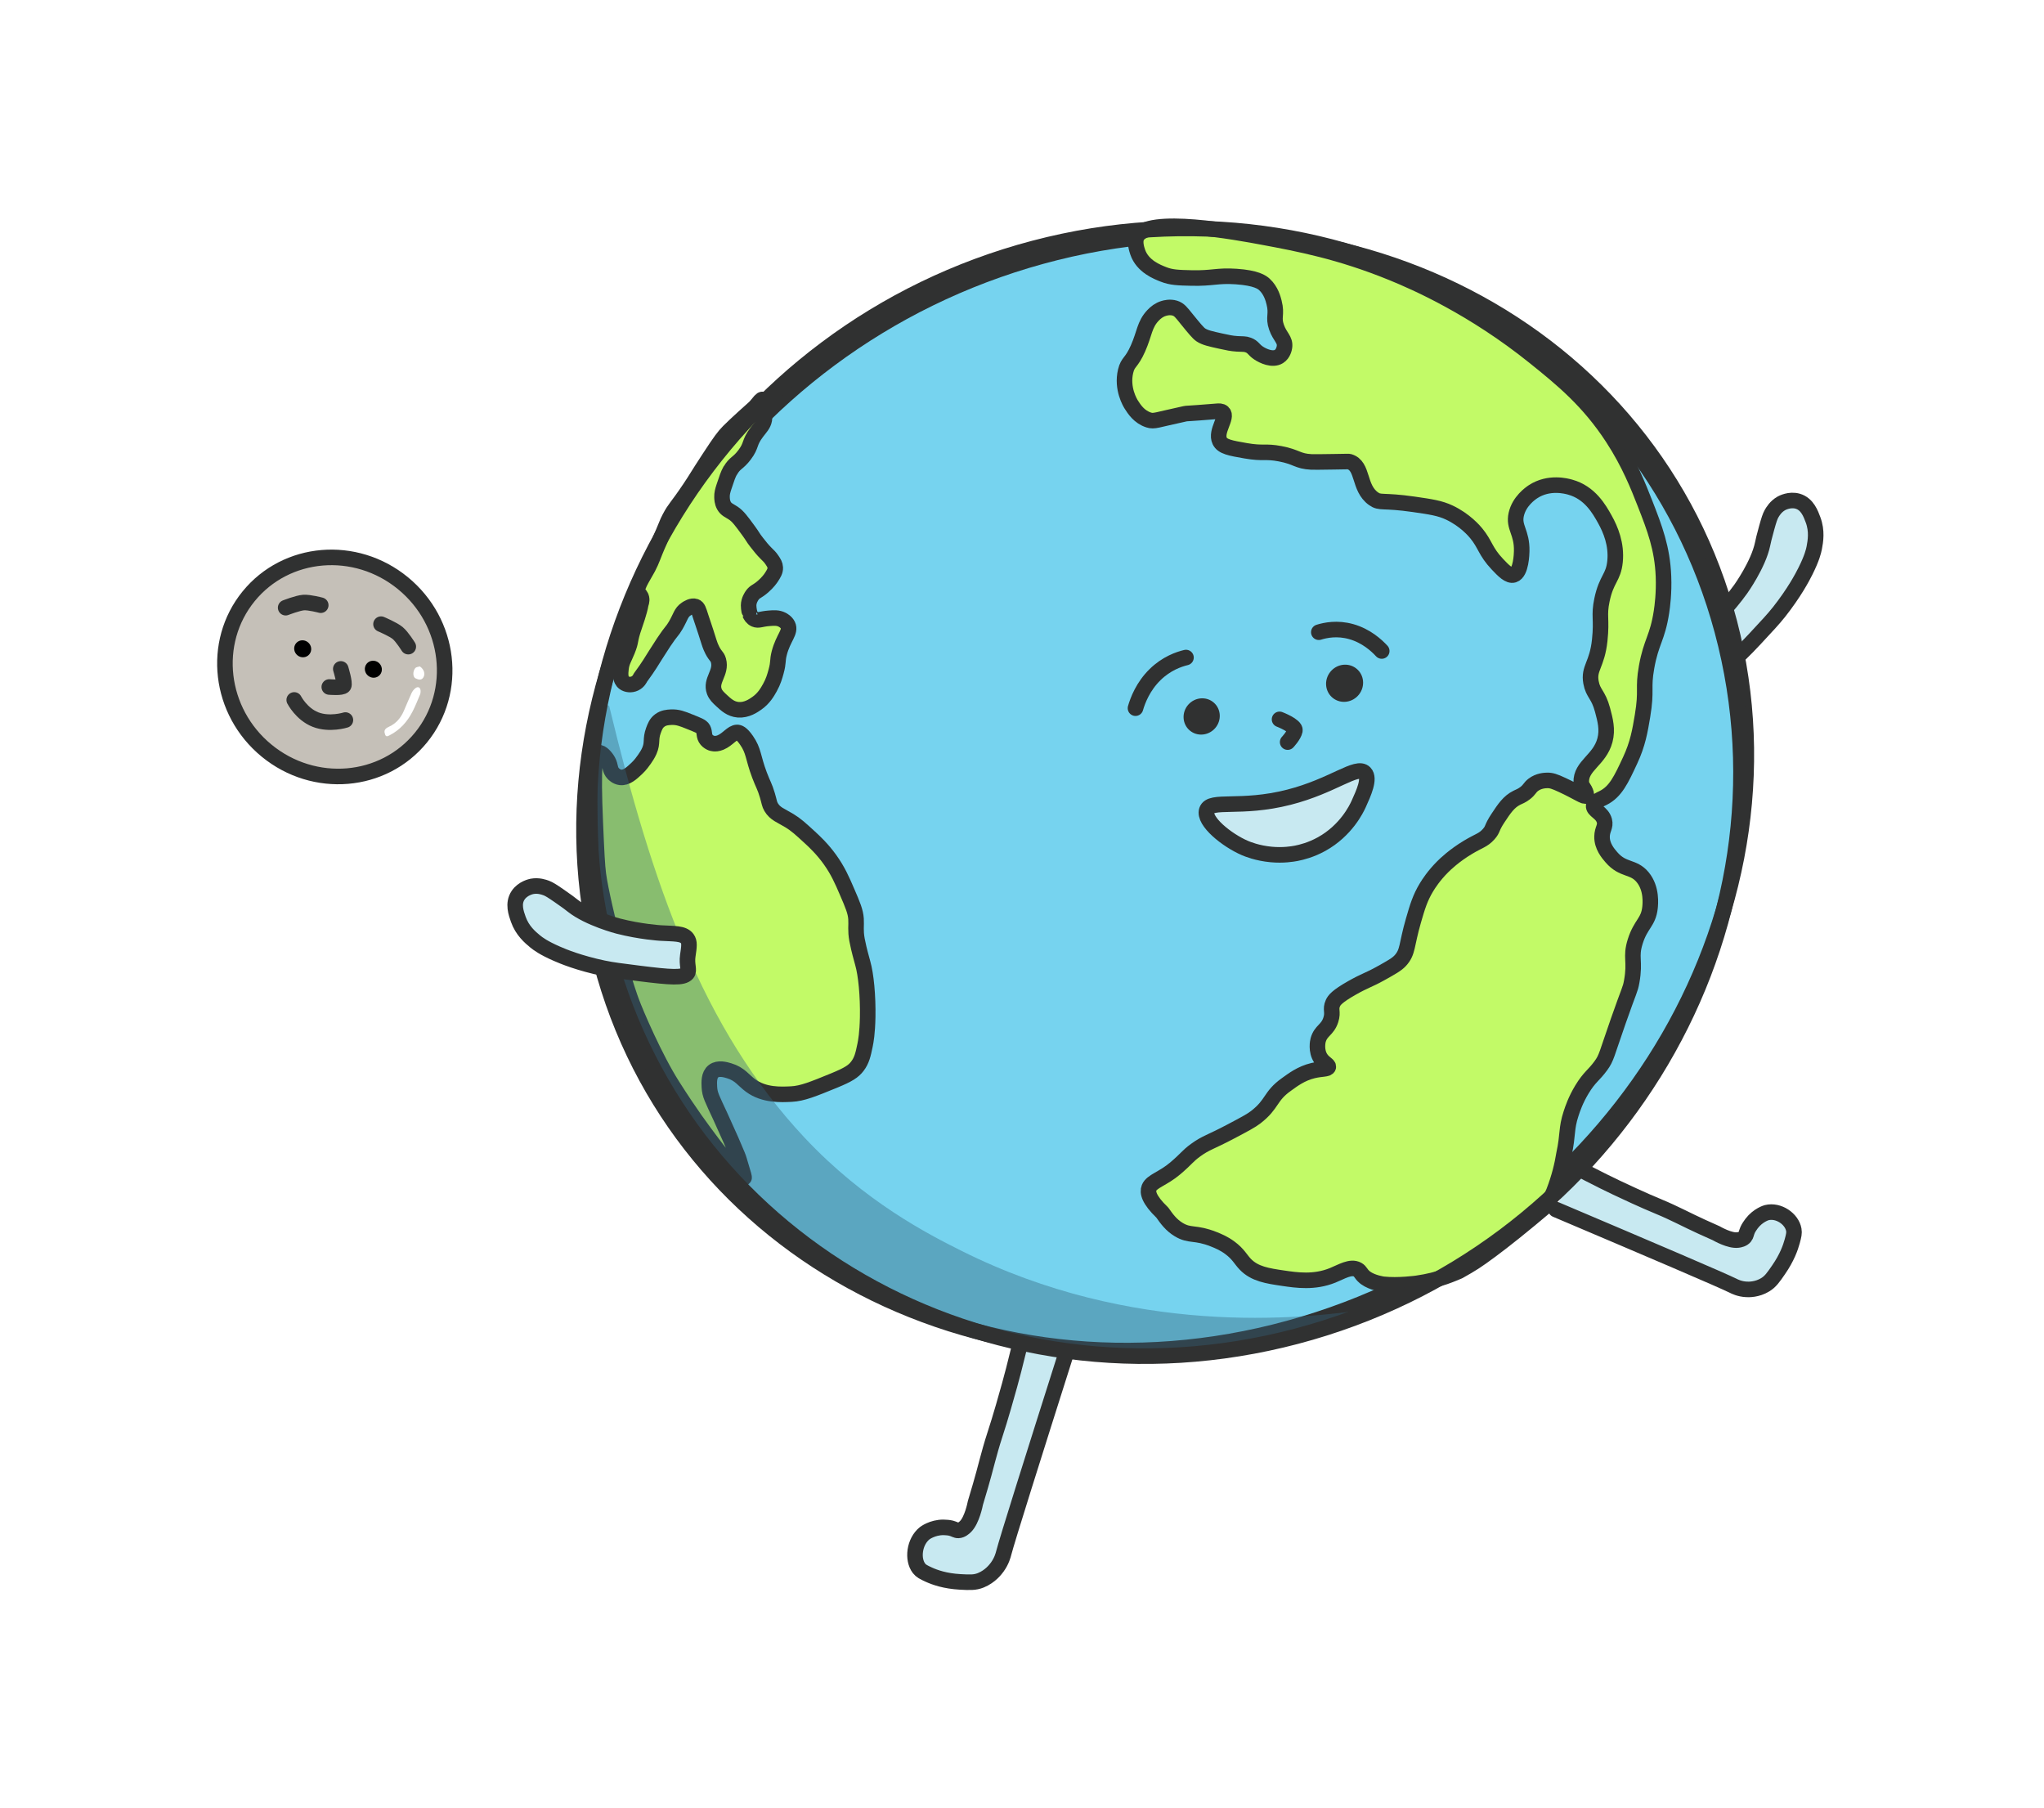 <svg xmlns="http://www.w3.org/2000/svg" width="942" height="833" fill="none" viewBox="0 0 942 833"><g filter="url(#filter0_d_3214_10201)"><path fill="#C8E9F1" stroke="#303131" stroke-linecap="round" stroke-linejoin="round" stroke-width="7.169" d="M819.693 282.254C826.991 273.005 830.655 265.99 832.093 263.099C835.107 257.047 835.798 254.02 836.121 252.403C836.684 249.413 837.515 244.722 835.559 239.508C834.543 236.818 832.961 232.273 828.544 230.965C824.774 229.849 821.263 231.782 820.971 231.938C818.338 233.427 817.006 235.72 816.442 236.701C815.765 237.862 815.186 239.639 814.187 243.247C813.65 245.208 813.276 246.547 812.915 248.028C812.555 249.508 812.345 250.598 812.302 250.763C810.332 260.136 802.223 271.451 802.223 271.451C796.086 280.006 789.371 286.346 789.371 286.346C784.841 290.629 781.346 293.076 781.522 296.238C781.63 298.26 783.203 299.657 786.349 302.452C789.52 305.265 788.237 308.907 790.04 309.187C792.905 309.659 798.605 305.317 808.821 294.352C814.484 288.262 817.328 285.227 819.701 282.216L819.693 282.254Z"/><path fill="#C8E9F1" d="M717.063 557.341C761.638 576.258 793.745 589.956 798.856 592.519C799.456 592.817 801.681 593.971 804.861 594.129C805.922 594.189 809.709 594.324 813.517 592.003C815.906 590.549 817.174 588.735 819.675 585.105C823.549 579.509 825.193 574.844 825.984 571.9C826.682 569.363 826.957 568.082 826.696 566.672C825.811 561.658 819.68 557.413 814.198 558.776C814.198 558.776 810.296 559.801 807.237 563.806C807.092 563.993 806.686 564.569 806.261 565.211C805.899 565.773 805.639 566.22 805.4 566.756C804.697 568.371 804.797 569.098 804.112 569.938C803.244 571.001 801.711 571.289 800.934 571.388C797.222 571.869 791.452 568.553 790.909 568.249C785.976 566.092 782.034 564.242 779.405 562.978C774.804 560.777 773.741 560.161 769.808 558.356C765.358 556.297 765.467 556.512 758.972 553.67C756.253 552.469 751.166 550.206 744.842 547.192C741.791 545.728 739.527 544.61 738.995 544.35C733.799 541.778 729.235 539.388 725.391 537.307"/><path stroke="#303131" stroke-linecap="round" stroke-linejoin="round" stroke-width="7.169" d="M717.063 557.341C761.638 576.258 793.745 589.956 798.856 592.519C799.456 592.817 801.681 593.971 804.861 594.129C805.922 594.189 809.709 594.324 813.517 592.003C815.906 590.549 817.174 588.735 819.675 585.105C823.549 579.509 825.193 574.844 825.984 571.9C826.682 569.363 826.957 568.082 826.696 566.672C825.811 561.658 819.68 557.413 814.198 558.776C814.198 558.776 810.296 559.801 807.237 563.806C807.092 563.993 806.686 564.569 806.261 565.211C805.899 565.773 805.639 566.22 805.4 566.756C804.697 568.371 804.797 569.098 804.112 569.938C803.244 571.001 801.711 571.289 800.934 571.388C797.222 571.869 791.452 568.553 790.909 568.249C785.976 566.092 782.034 564.242 779.405 562.978C774.804 560.777 773.741 560.161 769.808 558.356C765.358 556.297 765.467 556.512 758.972 553.67C756.253 552.469 751.166 550.206 744.842 547.192C741.791 545.728 739.527 544.61 738.995 544.35C733.799 541.778 729.235 539.388 725.391 537.307"/><path fill="#C8E9F1" d="M492.218 620.835C475.853 672.392 464.127 709.572 462.541 715.742C462.358 716.45 461.691 719.182 459.625 722.047C458.926 723.005 456.428 726.39 452.017 728.174C449.248 729.287 446.995 729.157 442.487 728.92C435.539 728.535 430.822 726.84 428.026 725.566C425.616 724.461 424.438 723.854 423.552 722.687C420.333 718.545 421.32 710.348 426.153 706.493C426.153 706.493 429.621 703.775 434.821 703.79C435.078 703.787 435.79 703.811 436.574 703.892C437.259 703.959 437.776 704.032 438.364 704.185C440.091 704.655 440.556 705.239 441.688 705.198C443.111 705.145 444.375 704.015 444.996 703.389C447.926 700.475 449.399 693.209 449.523 692.533C451.278 686.781 452.589 682.107 453.455 678.958C454.961 673.466 455.217 672.147 456.56 667.486C458.075 662.228 458.152 662.465 460.469 654.903C461.439 651.724 463.214 645.772 465.283 638.246C466.277 634.599 466.987 631.891 467.154 631.239C468.782 624.97 470.107 619.393 471.167 614.656"/><path stroke="#303131" stroke-linecap="round" stroke-linejoin="round" stroke-width="7.169" d="M492.218 620.835C475.853 672.392 464.127 709.572 462.541 715.742C462.358 716.45 461.691 719.182 459.625 722.047C458.926 723.005 456.428 726.39 452.017 728.174C449.248 729.287 446.995 729.157 442.487 728.92C435.539 728.535 430.822 726.84 428.026 725.566C425.616 724.461 424.438 723.854 423.552 722.687C420.333 718.545 421.32 710.348 426.153 706.493C426.153 706.493 429.621 703.775 434.821 703.79C435.078 703.787 435.79 703.811 436.574 703.892C437.259 703.959 437.776 704.032 438.364 704.185C440.091 704.655 440.556 705.239 441.688 705.198C443.111 705.145 444.375 704.015 444.996 703.389C447.926 700.475 449.399 693.209 449.523 692.533C451.278 686.781 452.589 682.107 453.455 678.958C454.961 673.466 455.217 672.147 456.56 667.486C458.075 662.228 458.152 662.465 460.469 654.903C461.439 651.724 463.214 645.772 465.283 638.246C466.277 634.599 466.987 631.891 467.154 631.239C468.782 624.97 470.107 619.393 471.167 614.656"/><path fill="#76D3EF" stroke="#303131" stroke-linecap="round" stroke-linejoin="round" stroke-width="7.169" d="M594.076 612.043C449.582 651.678 306.883 573.239 275.348 436.846C243.814 300.452 335.386 157.753 479.881 118.118C624.375 78.483 767.074 156.921 798.608 293.315C830.143 429.709 738.57 572.408 594.076 612.043Z"/><path fill="#303131" d="M626.312 320.011C623.353 323.783 617.979 324.525 614.31 321.669C610.641 318.813 610.066 313.439 613.025 309.668C615.984 305.896 621.357 305.153 625.026 308.01C628.695 310.866 629.271 316.239 626.312 320.011Z"/><path fill="#303131" d="M559.994 335.547C556.905 339.066 551.629 339.496 548.21 336.507C544.791 333.518 544.523 328.243 547.612 324.723C550.701 321.204 555.977 320.775 559.396 323.763C562.815 326.752 563.083 332.028 559.994 335.547Z"/><path stroke="#303131" stroke-linecap="round" stroke-linejoin="round" stroke-width="7.169" d="M589.692 331.475C589.692 331.475 597.207 334.344 596.77 336.616C596.323 338.886 593.428 341.95 593.428 341.95"/><path stroke="#303131" stroke-linecap="round" stroke-linejoin="round" stroke-width="7.169" d="M523.302 326.318C524.345 322.716 526.771 316.279 532.351 310.831C537.612 305.695 543.283 303.777 546.572 302.986"/><path stroke="#303131" stroke-linecap="round" stroke-linejoin="round" stroke-width="7.169" d="M636.789 299.973C634.395 297.374 629.657 293.007 622.765 291.059C616.268 289.223 610.815 290.373 607.788 291.319"/><path fill="#C2FA67" stroke="#303131" stroke-linecap="round" stroke-linejoin="round" stroke-width="7.169" d="M336.512 216.871C335.559 218.558 334.941 220.442 333.698 224.18C333.028 226.206 332.703 227.449 332.745 229.024C332.767 229.852 332.806 231.491 333.67 233.018C334.68 234.808 336.063 235.199 337.931 236.434C340.118 237.871 341.747 240.133 345.031 244.618C347.046 247.368 346.84 247.504 348.673 249.839C350.388 252.03 351.375 253.282 352.97 254.88C354.1 256.013 354.861 256.654 355.777 258.038C356.606 259.269 357.235 260.219 357.288 261.55C357.353 263.151 356.549 264.381 355.536 265.956C355.107 266.602 353.952 268.297 351.674 270.283C348.841 272.741 348.006 272.441 346.693 274.259C346.36 274.734 345.041 276.602 345.01 278.966C344.992 280.574 345.54 282.795 345.546 282.746C345.903 283.625 346.583 284.801 347.889 285.373C349.536 286.092 350.706 285.195 354.381 284.91C356.718 284.719 358.597 284.605 360.431 285.545C360.817 285.744 362.365 286.554 363.094 288.085C364.582 291.203 360.971 293.826 359.13 300.933C358.173 304.656 358.919 304.869 357.648 309.512C357.048 311.695 356.383 314.04 354.833 316.82C353.603 319 352.062 321.746 348.863 324.016C347.298 325.117 344.128 327.364 340.193 327.047C336.777 326.764 334.559 324.679 332.633 322.899C330.965 321.352 329.84 320.314 329.208 318.612C327.288 313.481 332.642 310.012 331.111 304.358C330.46 301.988 329.517 302.615 327.592 298.126C327.119 297.037 326.514 295.087 325.299 291.238C324.575 288.92 323.743 286.648 323.007 284.349C321.949 281.033 321.636 279.901 320.484 279.479C318.833 278.89 316.804 280.262 316.245 280.64C313.803 282.286 313.778 284.088 311.394 288.186C309.701 291.085 309.63 290.336 305.903 295.907C304.804 297.554 303.895 298.989 302.076 301.858C299.661 305.677 299.223 306.502 297.738 308.607C296.916 309.761 295.117 312.273 295.117 312.273C294.95 312.655 294.267 314.109 292.6 314.918C290.857 315.763 288.871 315.49 287.67 314.633C285.65 313.183 285.958 310.182 286.176 308.183C286.503 304.969 287.596 303.596 289.113 299.863C291.153 294.866 289.922 295.571 292.384 288.503C292.732 287.51 294.77 281.696 295.285 278.558C295.357 278.138 295.925 276.989 295.653 275.669C295.392 274.395 294.604 273.857 294.214 273.275C292.684 271.001 295.935 266.682 298.659 261.625C300.381 258.413 301.466 254.944 302.942 251.623C307.771 240.75 307.093 241.496 308.607 238.63C311.148 233.815 311.727 234.186 317.924 224.957C321.226 220.047 320.797 220.325 326.852 211.071C332.103 203.047 333.546 201.129 335.815 198.809C337.523 197.076 340.115 194.683 342.654 192.354C347.451 187.948 347.43 188.226 348.645 186.787C350.036 185.157 350.849 183.892 351.482 184.056C351.918 184.176 352.009 184.937 352.16 188.453C352.275 191.37 352.343 192.842 352.253 193.331C351.817 195.71 350.476 196.895 348.746 199.195C344.981 204.232 346.599 204.975 343.168 209.552C340.061 213.688 338.729 213.075 336.542 216.927L336.512 216.871Z"/><path fill="#E9FFC5" d="M648.178 149.253C650.257 148.195 649.491 147.27 648.523 146.196C643.487 140.625 636.911 137.43 629.387 135.85C625.361 134.998 621.212 134.558 617.102 133.997C616.306 133.884 615.405 134.037 614.591 134.275C612.412 134.904 611.854 136.538 613.508 137.834C614.589 138.673 616.044 139.252 617.436 139.485C621.771 140.221 626.176 140.685 630.512 141.357C635.403 142.114 639.623 144.015 642.745 147.747C644.086 149.349 645.663 150.888 648.146 149.262L648.178 149.253Z"/><path fill="#E9FFC5" d="M657.759 150.214C657.541 150.655 656.726 151.578 656.804 152.352C656.999 154.286 658.983 155.873 660.288 155.324C661.498 154.802 662.867 154.092 662.522 152.453C662.172 150.721 660.282 149.617 657.759 150.214Z"/><path fill="#E9FFC5" d="M697.55 185.247C700.062 184.83 699.639 183.587 699.039 182.09C696 174.373 690.485 168.694 683.41 164.401C679.624 162.099 675.558 160.193 671.57 158.186C670.801 157.789 669.818 157.643 668.915 157.619C666.458 157.542 665.276 159.096 666.474 161.053C667.259 162.324 668.535 163.445 669.874 164.18C674.011 166.466 678.342 168.491 682.517 170.718C687.231 173.229 690.814 176.706 692.597 181.778C693.373 183.963 694.406 186.157 697.553 185.262L697.55 185.247Z"/><path fill="#C2FA67" stroke="#303131" stroke-linecap="round" stroke-linejoin="round" stroke-width="7.169" d="M728.879 361.732C728.76 361.795 729.274 363.232 729.881 364.775C729.421 363.842 728.826 362.345 728.746 360.486C728.436 352.82 737.237 350.247 739.659 341.069C740.963 336.14 739.786 331.749 738.558 327.145C736.586 319.802 734.216 319.761 733.235 314.443C732.023 307.825 736.046 306.395 737.252 295.024C738.315 285.003 736.707 283.887 738.295 276.386C740.354 266.607 743.568 266.264 744.31 258.727C745.102 250.772 742.247 244.002 739.622 239.295C737.027 234.644 732.733 226.972 723.608 224.46C721.958 224.002 713.856 221.772 706.528 226.567C705.3 227.376 700.127 230.973 698.777 237.033C697.424 243.077 701.489 245.153 701.291 253.973C701.263 255.034 701.073 263.82 697.6 264.895C695.419 265.566 692.875 262.928 690.089 259.981C684.447 254.009 684.602 250.905 680.319 245.71C679.535 244.749 675.197 239.6 667.909 236.168C663.643 234.161 659.543 233.537 651.533 232.385C637.022 230.299 636.121 232.044 632.964 229.778C625.96 224.747 628.466 214.672 621.855 212.73C621.497 212.63 621.574 212.674 614.904 212.774C608.634 212.867 605.499 212.913 604.414 212.858C597.841 212.527 597.786 210.564 589.946 209.075C583.001 207.757 582.297 209.141 574.104 207.713C566.977 206.475 563.378 205.848 562.109 203.151C559.981 198.702 565.963 192.284 563.581 190.041C562.848 189.359 561.73 189.442 560.796 189.525C545.81 190.742 547.241 190.43 546.109 190.663C532.667 193.564 531.946 194.321 529.412 193.528C525.014 192.156 522.674 188.492 521.379 186.45C520.893 185.687 516.825 179.09 518.759 171.013C519.845 166.497 521.368 167.539 524.464 160.534C527.552 153.563 527.352 149.612 531.361 145.349C532.64 143.992 534.199 142.756 536.29 142.125C536.975 141.913 539.12 141.3 541.409 141.979C543.468 142.605 544.403 143.915 546.743 146.817C550.363 151.278 552.189 153.505 553.442 154.327C555.369 155.587 557.79 156.117 562.616 157.183C565.833 157.893 567.582 158.276 570.165 158.44C572.8 158.606 573.669 158.394 575.27 158.994C577.587 159.86 577.658 161.057 579.941 162.612C582.066 164.064 586.485 166.079 589.397 164.276C591.45 163.007 591.891 160.395 591.958 159.907C592.454 156.487 589.899 155.327 588.312 150.833C586.617 146.027 588.638 145.107 587.162 139.336C586.753 137.71 585.752 133.84 582.724 131.07C581.67 130.099 579.034 128.053 569.661 127.421C560.882 126.828 558.934 128.328 549.123 128.103C542.947 127.96 539.779 127.869 536.131 126.413C533.502 125.37 526.554 122.788 524.316 116.147C523.949 115.044 522.753 111.615 523.858 109.185C528.396 99.208 570.901 107.176 582.222 109.289C598.575 112.349 617.4 115.877 641.547 125.721C652.646 130.243 679.069 141.888 707.118 164.434C719.885 174.692 732.139 184.697 743.27 201.836C750.908 213.589 755.009 224.067 758.135 232.029C762.587 243.404 766.123 252.653 766.632 265.583C766.935 273.218 766.096 279.452 765.711 281.951C763.854 294.093 760.959 295.551 758.853 307.353C757.026 317.606 759.016 317.602 756.973 329.873C755.826 336.771 754.786 342.798 751.326 350.239C747.12 359.303 744.573 364.77 738.878 367.661C737.211 368.52 734.673 369.447 734.457 371.189C734.15 373.523 738.354 374.298 739.386 378.16C740.122 380.932 738.352 382.062 738.317 385.523C738.259 389.931 741.072 393.195 742.63 395.006C748.005 401.259 752.707 398.969 757.032 404.202C761.388 409.492 760.592 416.67 760.422 418.255C759.668 425.049 756.163 425.711 753.614 433.805C751.25 441.347 753.768 442.419 751.989 452.319C751.306 456.146 750.985 455.647 745.806 470.46C740.307 486.169 740.449 487.379 737.786 491.045C734.557 495.492 732.519 496.271 729.063 501.993C726.155 506.793 724.77 510.901 724.04 513.152C721.723 520.195 722.762 522.629 720.801 531.702C719.988 536.794 718.57 542.71 716.091 549.083C715.107 551.594 713.89 553.322 712.818 555.468C701.937 564.672 693.271 571.597 687.032 576.203C680.36 581.129 678.656 582.211 672.312 585.782C670.026 586.642 663.831 589.822 652.97 591.348C652.97 591.348 644.359 592.558 637.444 591.782C637.444 591.782 632.541 591.159 629.353 588.836C629.19 588.717 629.063 588.605 628.939 588.508C626.963 586.839 627.128 585.856 625.66 585.042C622.475 583.286 618.263 586.014 614.115 587.688C605.645 591.081 597.682 589.916 591.28 588.974C584.146 587.915 578.232 587.055 573.895 582.539C571.683 580.235 570.729 577.877 566.798 574.971C563.987 572.89 561.464 571.868 559.354 571.029C550.729 567.607 548.427 569.719 543.258 566.605C539.695 564.462 537.66 561.577 535.675 558.76C529.404 552.742 528.756 549.363 529.571 547.333C530.815 544.235 535.913 543.235 541.703 538.31C547.088 533.717 547.162 532.774 551.05 529.953C555.893 526.443 557.712 526.419 567.254 521.366C573.473 518.078 576.59 516.432 578.664 514.833C586.664 508.662 585.097 505.217 592.883 499.686C595.696 497.682 599.596 494.631 605.153 493.316C609.125 492.369 611.846 492.756 612.153 491.67C612.431 490.673 610.247 490.081 608.663 487.677C606.383 484.192 607.317 479.878 607.47 479.336C608.722 474.744 611.754 474.757 613.319 469.937C614.555 466.112 612.92 465.229 614.3 462.208C614.88 460.937 616.032 459.192 623.16 455.162C629.094 451.803 630.845 451.57 636.185 448.594C641.201 445.801 643.695 444.416 645.314 442.661C649.01 438.627 648.057 435.717 651.409 424.155C653.245 417.821 654.453 413.743 657.446 408.807C658.38 407.265 660.822 403.446 664.91 399.373C666.069 398.21 670.179 394.228 676.555 390.413C681.729 387.302 683.505 387.241 686.061 384.381C688.235 381.945 687.221 381.693 690.363 376.961C693.269 372.567 695.356 369.425 699.064 367.591C700.201 367.033 701.411 366.634 702.998 365.374C704.993 363.796 704.98 362.908 706.574 361.679C709.125 359.695 712.155 359.628 712.97 359.609C714.883 359.56 716.368 360.028 719.97 361.707C727.34 365.134 730.196 367.398 730.912 366.691C731.755 365.886 729.121 361.765 728.896 361.873L728.879 361.732Z"/><path fill="#C2FA67" stroke="#303131" stroke-linecap="round" stroke-linejoin="round" stroke-width="7.169" d="M275.884 346.833C277.184 346.522 279.303 348.93 280.249 350.681C281.527 353.039 280.925 354.684 282.632 356.444C282.938 356.764 284.106 357.961 285.89 358.194C288.69 358.559 291.114 356.287 293.403 354.136C295.14 352.504 296.261 350.905 296.98 349.879C297.706 348.819 298.568 347.572 299.258 346C300.931 342.132 299.616 340.765 301.152 336.578C301.792 334.823 302.414 333.189 304.077 331.971C305.806 330.685 307.713 330.557 309.227 330.477C312.257 330.317 314.484 331.19 317.84 332.553C321.48 334.03 323.371 334.657 324.021 335.874C324.923 337.589 324.215 339.216 325.67 340.918C326.382 341.741 327.243 342.178 327.826 342.4C328.086 342.488 328.503 342.596 329.006 342.646C329.631 342.71 330.695 342.712 332.09 342.127C335.416 340.754 337.375 337.506 339.719 337.496C340.445 337.498 341.72 337.781 344.014 341.086C347.492 346.09 346.89 348.797 350.008 357.091C351.678 361.525 352.416 362.258 353.668 366.519C354.627 369.754 354.52 370.422 355.4 371.931C357.252 375.038 359.824 375.746 363.736 378.107C366.886 380.02 368.913 381.899 372.994 385.634C375.373 387.819 378.959 391.157 382.475 396.052C386.159 401.192 388.024 405.471 390.385 410.962C392.996 417.002 394.285 420.027 394.511 423.425C394.707 426.652 394.171 428.605 394.958 433.017C395.372 435.299 396.205 438.635 396.389 439.317C397.001 441.705 397.498 443.423 397.601 443.802C399.128 449.143 400.059 458.84 399.88 468.679C399.738 476.089 399.03 479.906 398.661 481.663C397.788 485.87 397.19 488.593 395.147 491.277C393.355 493.643 391.079 495.153 384.439 497.88C374.664 501.876 369.787 503.879 364.741 504.134C359.962 504.377 352.138 504.784 345.9 500.189C342.615 497.776 340.985 494.867 336.011 493.386C334.376 492.896 331.036 491.904 328.84 493.587C326.629 495.274 326.816 498.717 326.922 500.859C327.1 504.516 328.231 506.329 331.975 514.441C334.48 519.842 333.816 518.695 336.152 523.719C336.152 523.719 337.278 526.138 339.858 532.317C340.511 533.859 340.792 535.085 341.525 537.487C342.583 540.905 343.096 542.619 342.882 542.762C341.943 543.411 335.063 535.75 328.357 526.798C323.13 519.818 318.373 513.518 309.925 500.246C301.87 487.588 293.007 466.975 290.95 461.298C290.626 460.411 288.239 454.088 283.791 438.101C280.166 425.075 276.706 409.811 275.78 403.071C275.207 398.825 274.916 392.309 274.352 379.286C273.158 351.742 274.287 347.232 275.873 346.853L275.884 346.833Z"/><path fill="#33637C" d="M631.765 603.066C598.945 608.202 521.725 615.675 443.171 576.406C427.702 568.67 398.59 553.798 370.871 524.312C323.616 474.007 300.526 407.389 280.763 325.338C280.763 325.338 276.58 320.392 275.419 344.987C274.836 357.338 275.467 396.881 276.862 408.498C284.933 475.679 318.168 519.077 325.438 528.245C366.135 579.598 418.058 599.222 438.982 607.138C447.466 610.348 454.241 612.409 455.855 612.889C480.635 620.355 520.928 628.34 569.278 620.892C584.724 618.506 606.629 613.691 631.742 603.04L631.765 603.066Z" opacity=".4"/><path stroke="#303131" stroke-linecap="round" stroke-linejoin="round" stroke-width="7.169" d="M597.346 615.768C454.657 653.346 311.958 571.573 278.618 433.123C245.279 294.673 333.924 151.974 476.613 114.395C619.302 76.817 762.001 158.59 795.341 297.04C828.68 435.49 740.035 578.189 597.346 615.768Z"/><path fill="#C8E9F1" stroke="#303131" stroke-linecap="round" stroke-linejoin="round" stroke-width="7.169" d="M628.991 356.14C625.307 352.289 614.38 362.158 594.014 367.348C571.705 373.057 557.868 368.082 556.133 373.409C554.53 378.422 565.371 387.17 573.763 390.776C574.87 391.246 579.483 393.151 585.854 393.737C591.387 394.252 595.679 393.517 597.411 393.19C599.84 392.709 604.265 391.626 609.134 388.913C620.354 382.677 625.121 372.77 626.167 370.46C628.462 365.393 631.485 358.759 628.991 356.14Z"/><path fill="#C5C0B8" stroke="#303131" stroke-linecap="round" stroke-linejoin="round" stroke-width="7.169" d="M122.881 345.896C100.948 327.92 97.232 296.075 114.582 274.768C131.932 253.461 163.777 250.76 185.71 268.737C207.644 286.713 211.36 318.558 194.01 339.865C176.66 361.172 144.815 363.872 122.881 345.896Z"/><path fill="#000" d="M169.629 311.359C167.928 309.965 167.64 307.495 168.986 305.843C170.331 304.191 172.801 303.981 174.502 305.375C176.203 306.769 176.491 309.239 175.145 310.891C173.8 312.544 171.33 312.753 169.629 311.359Z"/><path fill="#000" d="M137.066 301.949C135.365 300.555 135.077 298.085 136.422 296.433C137.768 294.78 140.237 294.571 141.938 295.965C143.639 297.359 143.927 299.829 142.582 301.481C141.236 303.134 138.767 303.343 137.066 301.949Z"/><path stroke="#303131" stroke-linecap="round" stroke-linejoin="round" stroke-width="7.169" d="M157.056 308.224C157.056 308.224 159.1 314.867 158.381 315.981C157.661 317.095 151.754 316.554 151.754 316.554"/><path stroke="#303131" stroke-linecap="round" stroke-linejoin="round" stroke-width="7.169" d="M188.163 297.962C188.163 297.962 185.333 293.396 183.26 291.681C181.187 289.966 175.594 287.603 175.594 287.603"/><path stroke="#303131" stroke-linecap="round" stroke-linejoin="round" stroke-width="7.169" d="M147.818 278.869C147.818 278.869 142.58 277.464 139.918 277.645C137.256 277.826 131.649 280.015 131.649 280.015"/><path fill="#fff" d="M177.387 338.148C177.772 339.686 178.55 339.324 179.486 338.847C184.304 336.39 187.72 332.561 190.143 327.837C191.443 325.313 192.487 322.641 193.594 320.021C193.807 319.502 193.862 318.894 193.841 318.326C193.765 316.796 192.723 316.167 191.516 317.055C190.729 317.634 190.079 318.509 189.657 319.387C188.383 322.135 187.277 324.961 186.05 327.728C184.647 330.84 182.579 333.326 179.401 334.802C178.027 335.43 176.664 336.252 177.397 338.136L177.387 338.148Z"/><path fill="#fff" d="M193.51 307.082C193.054 307.233 191.875 307.277 191.359 307.884C190.116 309.411 190.274 312.025 191.537 312.595C192.716 313.138 194.107 313.651 195.058 312.229C196.055 310.723 195.596 308.529 193.51 307.082Z"/><path stroke="#303131" stroke-linecap="round" stroke-linejoin="round" stroke-width="7.169" d="M159.185 331.787C159.185 331.787 151.825 334.11 145.365 331.559C138.905 329.007 135.597 322.524 135.597 322.524"/><path fill="#C8E9F1" stroke="#303131" stroke-linecap="round" stroke-linejoin="round" stroke-width="7.169" d="M278.44 446.223C266.909 443.804 259.6 440.77 256.643 439.473C250.449 436.761 247.979 434.881 246.694 433.847C244.345 431.915 240.7 428.847 238.858 423.591C237.913 420.876 236.212 416.373 238.763 412.538C240.941 409.264 244.875 408.497 245.199 408.429C248.174 407.884 250.667 408.789 251.729 409.18C252.992 409.637 254.576 410.63 257.656 412.758C259.325 413.919 260.471 414.707 261.697 415.612C262.923 416.517 263.783 417.218 263.921 417.317C271.443 423.247 284.921 426.731 284.921 426.731C295.115 429.362 304.333 429.922 304.333 429.922C310.555 430.304 314.806 429.941 316.699 432.481C317.912 434.102 317.601 436.182 316.979 440.344C316.349 444.536 317.904 447.165 316.699 448.536C314.803 450.735 309.41 450.401 294.54 448.536C286.29 447.494 282.161 446.988 278.41 446.199L278.44 446.223Z"/></g><defs><filter id="filter0_d_3214_10201" width="940.251" height="831.979" x=".121" y=".679" color-interpolation-filters="sRGB" filterUnits="userSpaceOnUse"><feFlood flood-opacity="0" result="BackgroundImageFix"/><feColorMatrix in="SourceAlpha" result="hardAlpha" type="matrix" values="0 0 0 0 0 0 0 0 0 0 0 0 0 0 0 0 0 0 127 0"/><feOffset/><feGaussianBlur stdDeviation="50"/><feComposite in2="hardAlpha" operator="out"/><feColorMatrix type="matrix" values="0 0 0 0 1 0 0 0 0 1 0 0 0 0 1 0 0 0 0.1 0"/><feBlend in2="BackgroundImageFix" mode="normal" result="effect1_dropShadow_3214_10201"/><feBlend in="SourceGraphic" in2="effect1_dropShadow_3214_10201" mode="normal" result="shape"/></filter></defs></svg>